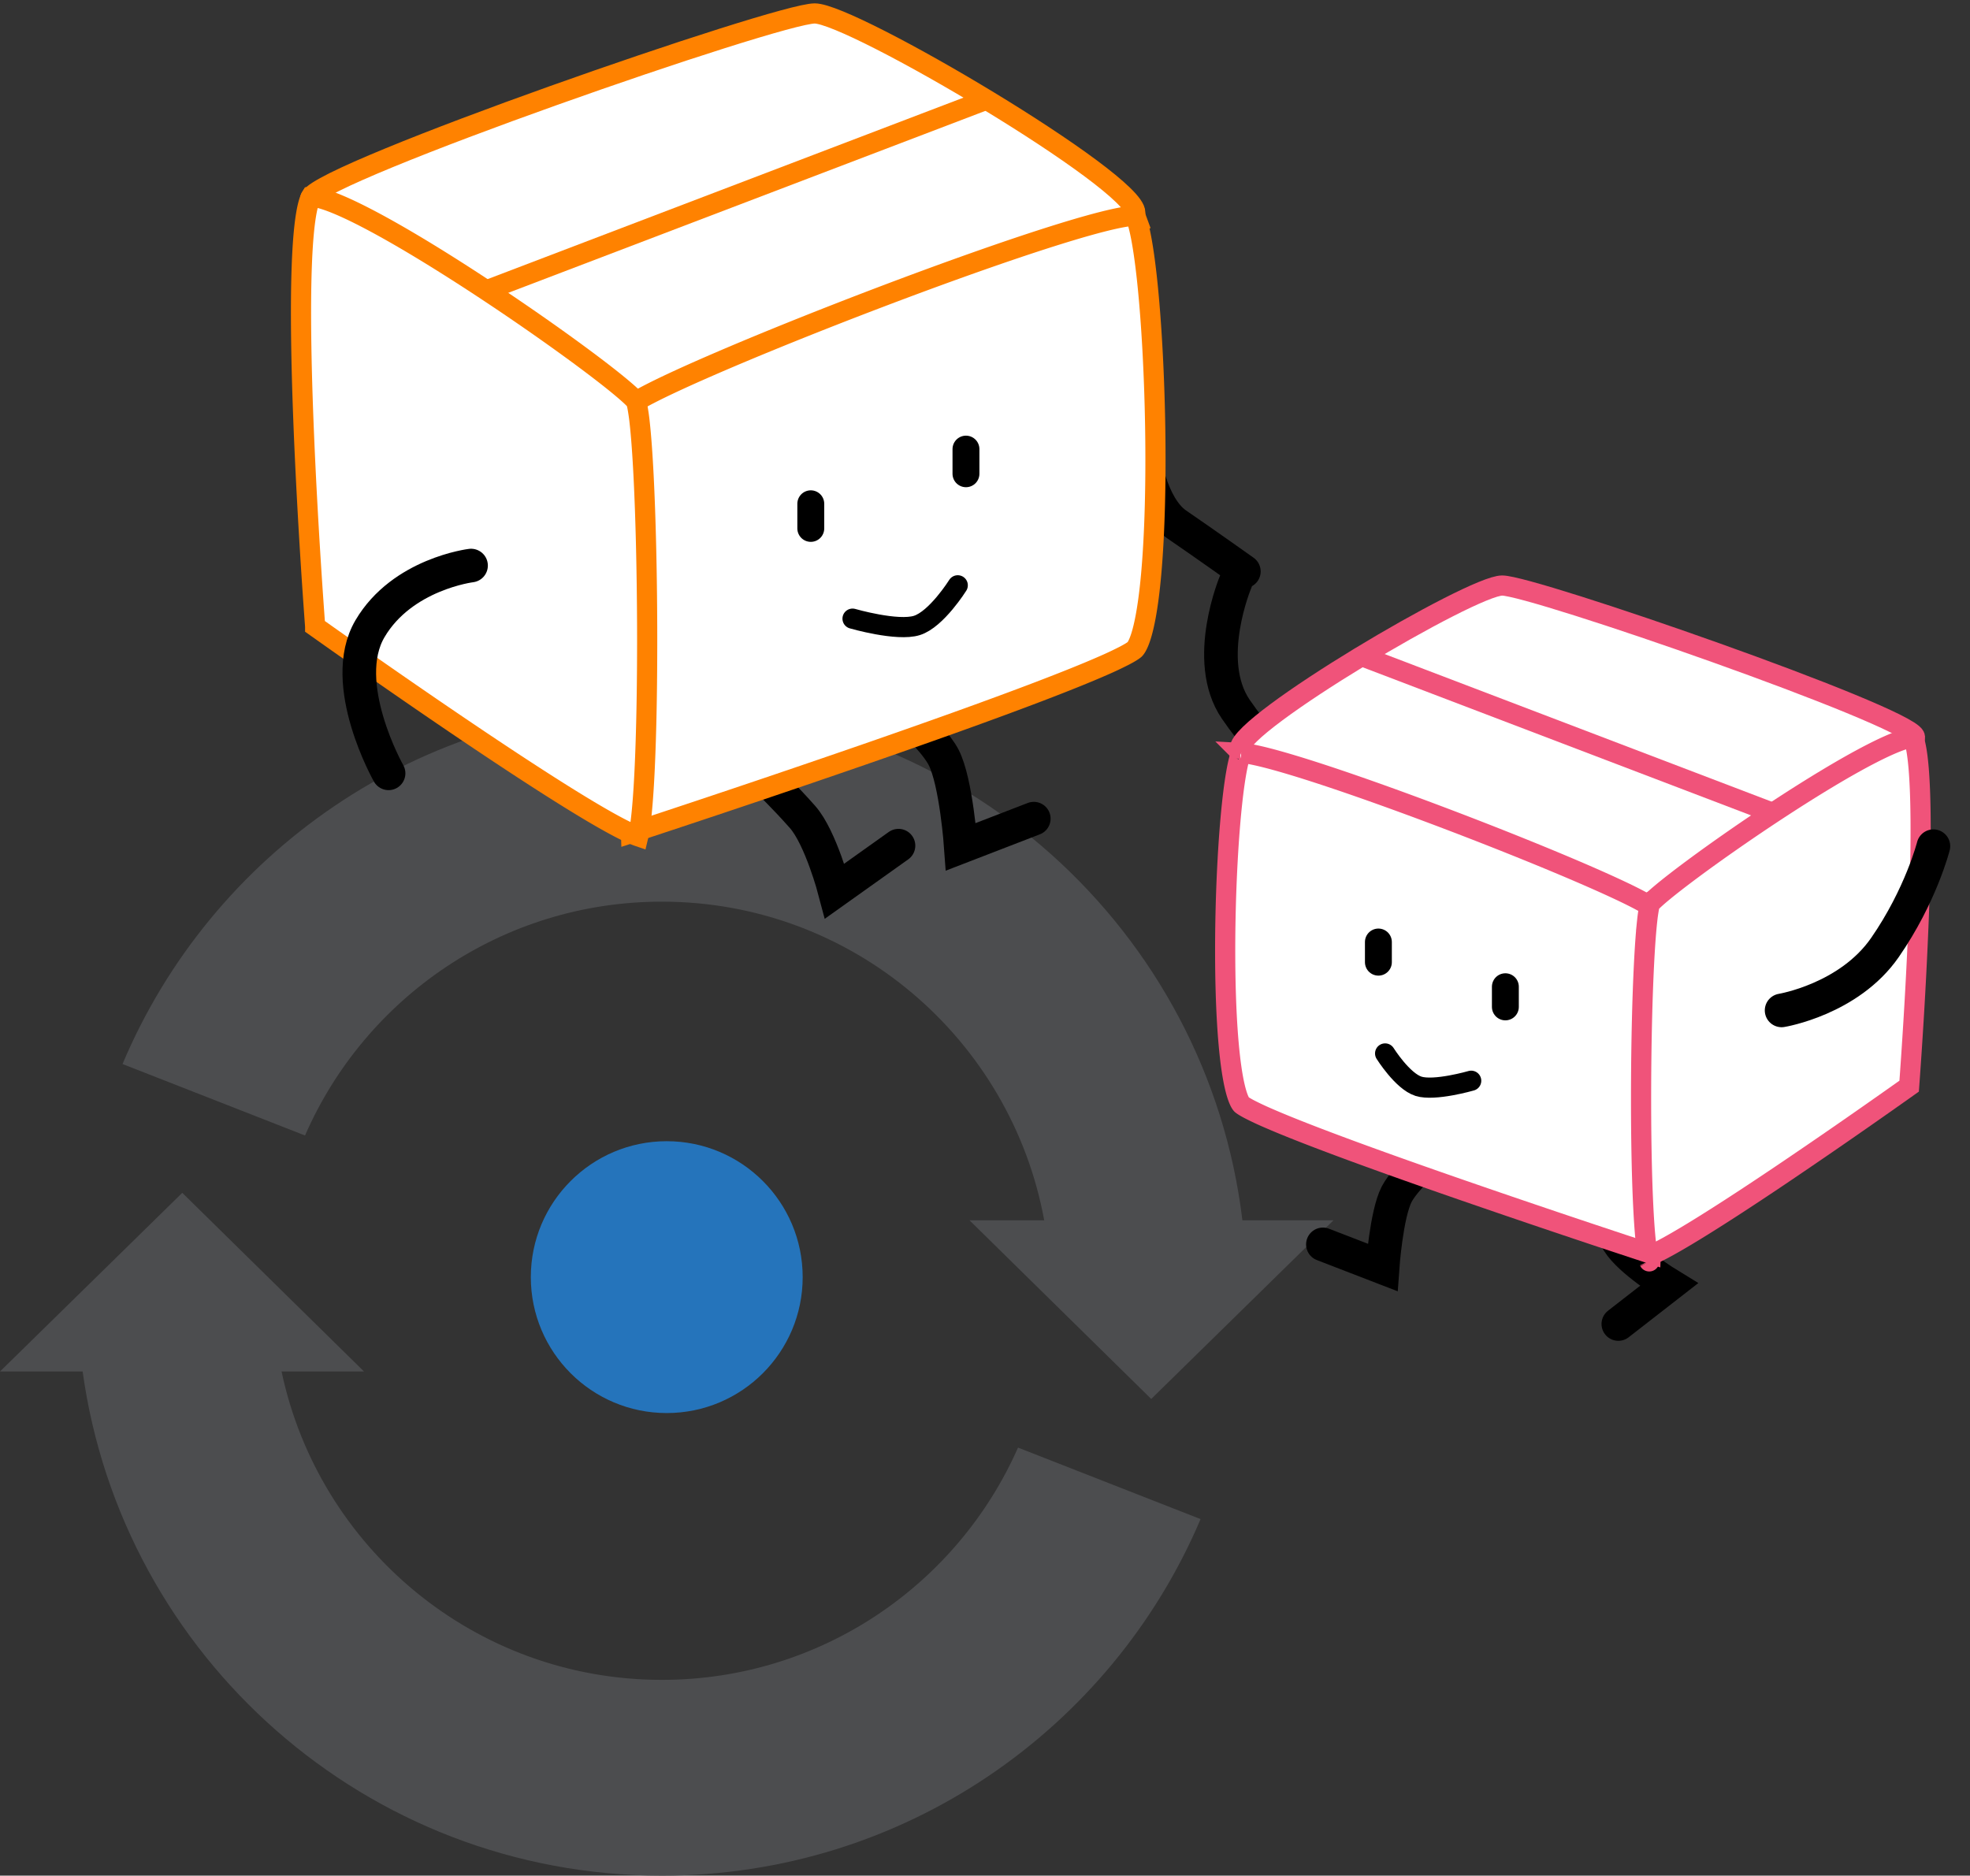 <svg viewBox="0 0 293 279" fill="none" xmlns="http://www.w3.org/2000/svg"><rect x="0" y="0" width="293" height="279" fill="#333333" stroke="none"/><path d="M119.383 189.972c0 11.163-9.051 20.218-20.219 20.218-11.163 0-20.214-9.055-20.214-20.218 0-11.164 9.051-20.219 20.214-20.219 11.168 0 20.219 9.055 20.219 20.219z" fill="#2574BB"/><path d="M98.442 134.121c28.377 0 51.92 20.446 56.864 47.395h-11.113l27.03 26.578 27.109-26.578h-13.55C179.602 138.414 142.938 105 98.442 105c-36.089 0-67.044 21.976-80.218 53.273l27.143 10.631c8.92-20.468 29.32-34.783 53.075-34.783zM98.442 249.879c-27.841 0-51.025-19.677-56.565-45.87H54.14l-27.03-26.577L0 204.009h12.291C18.143 246.372 54.47 279 98.442 279c36 0 66.892-21.866 80.121-53.036l-27.152-10.635c-8.974 20.345-29.307 34.55-52.968 34.55z" fill="#4C4D4F"/><path fill-rule="evenodd" clip-rule="evenodd" d="M168.854 31.636c0-4.71-42.123-29.636-47.681-29.636S48.075 25.462 46.178 29.385c-1.896 3.923 49.37 30.818 49.37 30.818" fill="#fff"/><path d="M168.854 31.636c0-4.71-42.123-29.636-47.681-29.636S48.075 25.462 46.178 29.385c-1.896 3.923 49.37 30.818 49.37 30.818" stroke="#ff8200" stroke-width="3" stroke-linecap="square"/><path d="M170 67.5s1.06 7.804 5 10.5c3.94 2.696 10 7 10 7M131.138 103.063s7.342 5.961 9.215 9.606c1.873 3.645 2.553 13.295 2.553 13.295l10.85-4.19M114.34 116.254s2.294 2.189 5.011 5.257c2.718 3.067 4.807 11.028 4.807 11.028l9.475-6.747" stroke="#000" stroke-width="5" stroke-linecap="round"/><path d="M144.796 15.557L68.311 44.73" stroke="#ff8200" stroke-width="3" stroke-linecap="square"/><path d="M169.07 32.123zm-.234-.02a4.986 4.986 0 0 0-.484.018c-.631.05-1.516.196-2.648.446-2.256.496-5.316 1.362-8.933 2.5-7.225 2.274-16.546 5.6-25.83 9.129-9.281 3.527-18.501 7.248-25.519 10.309-3.513 1.531-6.455 2.89-8.572 3.97-1.062.542-1.89 1-2.47 1.367a6.747 6.747 0 0 0-.666.467l-.022.083c-.04.161-.084.388-.128.69a32.612 32.612 0 0 0-.237 2.433c-.137 2.025-.224 4.745-.272 7.935-.095 6.375-.032 14.55.096 22.624.127 8.072.318 16.033.478 21.977a2214.622 2214.622 0 0 0 .224 7.864l1.175-.387c1.963-.646 4.775-1.575 8.167-2.705a2330.51 2330.51 0 0 0 25.178-8.542c9.291-3.218 18.751-6.584 26.249-9.449 3.75-1.433 6.995-2.734 9.475-3.825a54.178 54.178 0 0 0 3.081-1.451c.831-.433 1.329-.748 1.562-.943.102-.085.322-.352.592-.975.258-.594.509-1.391.746-2.392.472-1.998.849-4.651 1.131-7.77.562-6.227.734-14.137.604-22.008-.129-7.867-.558-15.652-1.186-21.62-.315-2.989-.677-5.488-1.067-7.303-.196-.91-.391-1.607-.574-2.09a3.85 3.85 0 0 0-.15-.352zm-.106-.187z" fill="#fff" stroke="#ff8200" stroke-width="3"/><path d="M94.6 59.712c-.005-.018-.008-.024-.006-.023a2.993 2.993 0 0 0-.167-.2 9.413 9.413 0 0 0-.478-.484c-.41-.39-.965-.877-1.657-1.453-1.382-1.148-3.255-2.602-5.471-4.248-4.43-3.29-10.183-7.309-16.018-11.12-5.842-3.815-11.733-7.4-16.447-9.831-2.363-1.22-4.38-2.123-5.92-2.628-.775-.253-1.37-.386-1.798-.425a2.05 2.05 0 0 0-.381-.006 2.8 2.8 0 0 0-.22.482c-.184.504-.363 1.234-.522 2.2-.317 1.92-.523 4.557-.636 7.701-.226 6.276-.076 14.385.228 22.431.303 8.04.758 15.986 1.137 21.924a956.794 956.794 0 0 0 .63 9.154v.005l1.478 1.049c1.308.925 3.18 2.245 5.434 3.823 4.51 3.156 10.55 7.341 16.672 11.459 6.128 4.122 12.32 8.163 17.141 11.04 2.417 1.442 4.453 2.57 5.95 3.269.568.265 1.027.453 1.379.573.113-.47.227-1.125.336-1.964.238-1.825.434-4.36.586-7.396.304-6.063.431-14.009.401-22.019-.03-8.009-.216-16.057-.535-22.323-.16-3.135-.352-5.805-.572-7.792a30.414 30.414 0 0 0-.341-2.389c-.1-.506-.18-.74-.203-.81zm.13 65.311z" fill="#fff" stroke="#ff8200" stroke-width="3"/><path d="M70.059 84.126s-10.233 1.241-15.029 9.39c-4.796 8.15 2.764 21.516 2.764 21.516" stroke="#000" stroke-width="5" stroke-linecap="round"/><path d="M143.669 66.804v3.667M120.589 74.935V78.6" stroke="#000" stroke-width="4" stroke-linecap="round"/><path d="M142.447 87.064s-3.158 5.045-6.069 5.968-9.578-1.007-9.578-1.007" stroke="#000" stroke-width="3" stroke-linecap="round"/><path d="M198.931 122.884s-10.162-10.111-15.132-17.384c-4.97-7.273 0-19 0-19" stroke="#000" stroke-width="5" stroke-linecap="round"/><path fill-rule="evenodd" clip-rule="evenodd" d="M184.403 111.348c0-3.854 34.466-24.25 39.014-24.25 4.548 0 59.811 19.198 61.362 22.408 1.552 3.21-40.395 25.216-40.395 25.216" fill="#fff"/><path d="M184.403 111.348c0-3.854 34.466-24.25 39.014-24.25 4.548 0 59.811 19.198 61.362 22.408 1.552 3.21-40.395 25.216-40.395 25.216" stroke="#f0537a" stroke-width="3" stroke-linecap="square"/><path d="M215.263 169.791s-6.007 4.877-7.54 7.859c-1.532 2.983-2.089 10.879-2.089 10.879l-8.878-3.428M237.746 179.584s1.177 2.312 2.945 5.162c1.767 2.849 7.517 6.355 7.517 6.355l-7.512 5.844" stroke="#000" stroke-width="5" stroke-linecap="round"/><path d="M204.088 98.191l62.582 23.87" stroke="#f0537a" stroke-width="3" stroke-linecap="square"/><path d="M184.276 112.014l.019-.003c-.012.003-.019.003-.019.003zm.317-.01c.058.003.125.006.2.012.497.039 1.207.156 2.129.359 1.834.404 4.329 1.109 7.286 2.04 5.904 1.859 13.526 4.578 21.119 7.464 7.592 2.885 15.131 5.928 20.869 8.43 2.872 1.253 5.273 2.361 6.999 3.242.865.442 1.535.813 2 1.106.205.129.351.232.448.307.029.119.061.289.095.517.071.483.135 1.142.191 1.969.112 1.65.183 3.87.222 6.478.078 5.212.026 11.897-.078 18.504-.104 6.603-.261 13.116-.391 17.978-.065 2.431-.124 4.449-.166 5.859l-.007.21-.614-.202a1886.389 1886.389 0 0 1-27.28-9.202c-7.601-2.632-15.338-5.385-21.469-7.728-3.067-1.171-5.717-2.235-7.741-3.125a43.678 43.678 0 0 1-2.504-1.179c-.678-.353-1.063-.6-1.23-.739-.035-.029-.195-.202-.409-.697-.202-.466-.403-1.101-.595-1.911-.382-1.618-.689-3.774-.919-6.32-.459-5.081-.599-11.544-.494-17.978.106-6.432.457-12.793.97-17.666.257-2.442.552-4.476.868-5.947.159-.739.315-1.293.458-1.67l.043-.111zm61.157 23.051l-.006-.007a.095.095 0 0 0 .006.007zm-61.028-23.313c.004-.006.005-.009.006-.008l-.006.008z" fill="#fff" stroke="#f0537a" stroke-width="3"/><path d="M245.261 135.035c.081-.412.142-.578.148-.605.016-.021.046-.057.094-.11.089-.098.213-.225.378-.381.328-.313.778-.708 1.341-1.176 1.126-.936 2.654-2.122 4.465-3.467 3.62-2.688 8.323-5.974 13.093-9.09 4.777-3.119 9.589-6.046 13.433-8.03 1.929-.995 3.564-1.727 4.805-2.133.623-.204 1.089-.306 1.41-.335a2.32 2.32 0 0 1 .12-.008c.026.054.056.126.09.219.143.39.286.969.415 1.75.257 1.556.425 3.699.517 6.268.185 5.125.062 11.752-.186 18.334a703.909 703.909 0 0 1-.931 17.931 766.105 766.105 0 0 1-.395 5.854l-.11 1.509-1.105.784c-1.07.757-2.601 1.837-4.445 3.127a921.116 921.116 0 0 1-13.637 9.374c-5.013 3.371-10.074 6.675-14.013 9.025-1.975 1.179-3.632 2.096-4.844 2.661-.316.148-.586.264-.813.353a18.884 18.884 0 0 1-.205-1.279c-.193-1.482-.352-3.548-.477-6.03-.248-4.954-.352-11.45-.328-18.002.024-6.549.177-13.131.438-18.252.13-2.563.287-4.741.467-6.359a25.1 25.1 0 0 1 .275-1.932zm.025 52.581c.014.025.013.029 0 0z" fill="#fff" stroke="#f0537a" stroke-width="3"/><path d="M264.979 150.297s10.024-1.641 15.367-9.352c5.343-7.711 7.211-15.074 7.211-15.074" stroke="#000" stroke-width="5" stroke-linecap="round"/><path d="M205.01 140.123v3M223.895 146.775v3" stroke="#000" stroke-width="4" stroke-linecap="round"/><path d="M206.01 156.7s2.584 4.128 4.966 4.883c2.381.755 7.836-.824 7.836-.824" stroke="#000" stroke-width="3" stroke-linecap="round"/></svg>